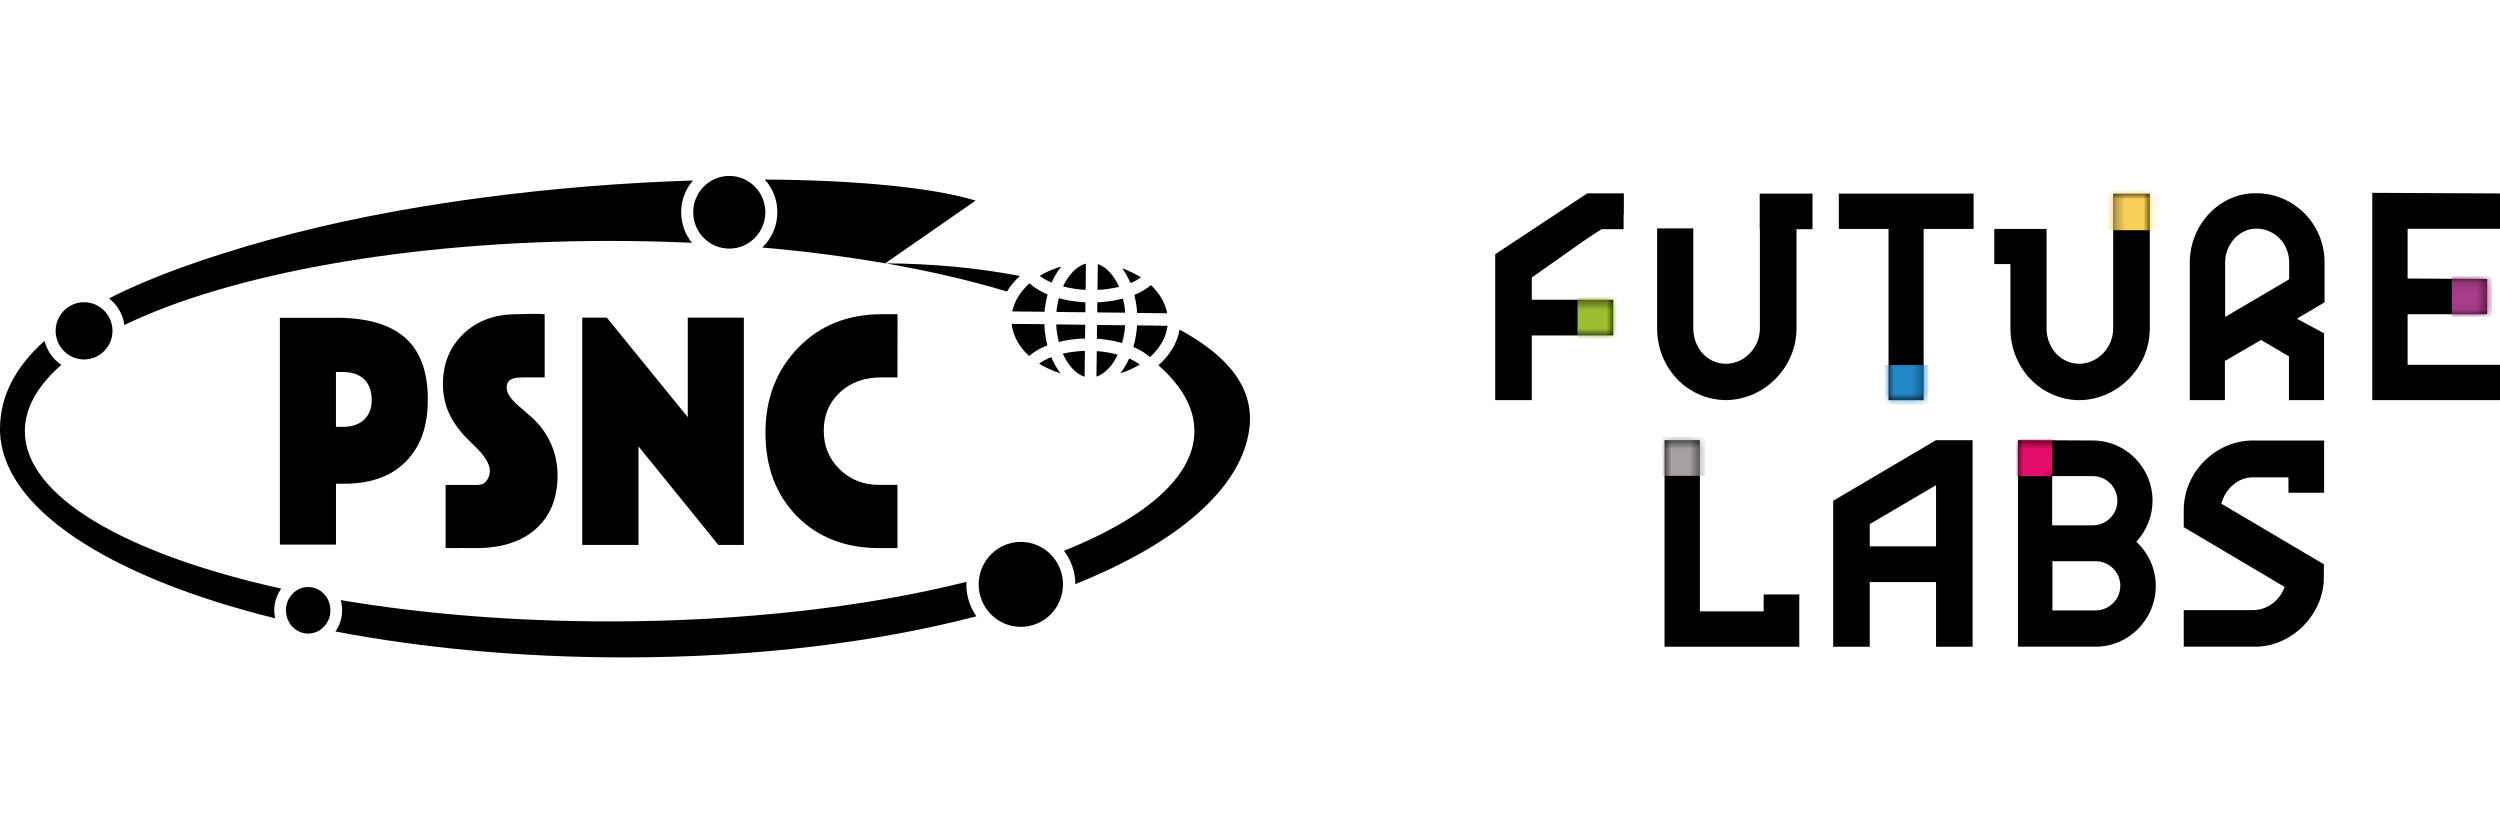 <svg width="270" height="90" viewBox="0 0 270 90" fill="none" xmlns="http://www.w3.org/2000/svg">
<path fill-rule="evenodd" clip-rule="evenodd" d="M48.124 59.197V52.373H50.619C51.297 52.373 51.929 52.425 52.267 52.2C52.692 51.836 52.907 51.379 52.907 50.829C52.907 50.104 52.328 49.186 51.167 48.071C50.768 47.694 50.469 47.393 50.255 47.169C49.431 46.295 48.825 45.397 48.426 44.475C48.032 43.549 47.836 42.55 47.836 41.484C47.836 39.287 48.572 37.479 50.04 36.063C51.515 34.648 53.42 33.938 55.75 33.938C56.57 33.938 57.781 33.838 58.824 33.938V40.762H56.448C55.198 40.762 54.715 41.091 54.719 41.869C54.727 42.558 55.275 43.248 56.394 44.17C56.842 44.551 57.187 44.856 57.432 45.076C58.337 45.898 59.031 46.848 59.506 47.919C59.981 48.985 60.215 50.128 60.215 51.347C60.215 53.792 59.441 55.709 57.889 57.104C56.333 58.499 54.183 59.193 51.431 59.193C50.569 59.177 49.319 59.193 48.124 59.193V59.197ZM36.282 46.102H37.002C37.995 46.102 38.765 45.846 39.317 45.333C39.869 44.819 40.141 44.106 40.141 43.192C40.141 42.221 39.869 41.472 39.321 40.955C38.78 40.433 37.995 40.177 36.968 40.177H36.282V46.106V46.102ZM30.223 34.319H36.316C39.65 34.319 42.134 35.037 43.762 36.484C45.387 37.928 46.204 40.145 46.204 43.12C46.204 46.094 45.41 48.235 43.835 49.843C42.256 51.443 40.045 52.241 37.198 52.241H36.285V58.816H30.227V34.323L30.223 34.319ZM62.882 58.852V34.307H65.542L74.28 45.056V34.307H80.335V58.852H77.579L68.957 48.207V58.852H62.886H62.882ZM96.925 59.197H95.047C91.357 59.197 88.371 58.078 86.091 55.769C83.811 53.455 82.669 50.453 82.669 46.752C82.669 43.051 83.853 39.968 86.218 37.539C88.586 35.113 91.594 33.934 95.25 33.934H96.933L96.925 40.758H95.189C93.353 40.758 91.859 41.299 90.701 42.382C89.544 43.468 88.965 44.844 88.965 46.515C88.965 48.187 89.54 49.566 90.686 50.689C91.832 51.808 93.261 52.369 94.982 52.369H96.925V59.193V59.197Z" fill="black"/>
<path fill-rule="evenodd" clip-rule="evenodd" d="M67.461 71C81.764 71 94.763 69.352 105.455 66.558C104.769 65.588 104.367 64.401 104.367 63.122C104.367 63.03 104.367 62.933 104.375 62.841C93.713 65.515 80.35 67.111 65.844 67.111C55.37 67.111 45.49 66.281 36.795 64.81C36.894 65.159 36.948 65.527 36.948 65.908C36.948 66.766 36.68 67.556 36.224 68.198C45.567 69.986 56.19 71 67.465 71H67.461ZM112.239 39.251C112.296 39.367 113.135 39.772 113.319 39.856C113.511 39.94 113.71 40.032 113.913 40.105C114.017 40.141 114.124 40.177 114.224 40.217C114.32 40.257 114.458 40.281 114.538 40.321C114.534 40.301 114.293 39.968 114.258 39.92C114.17 39.8 114.074 39.632 113.998 39.499C113.894 39.311 113.599 38.786 113.557 38.585C113.423 38.585 112.994 38.826 112.86 38.886C112.775 38.922 112.63 39.01 112.541 39.062C112.488 39.094 112.273 39.247 112.239 39.255V39.251ZM109.276 35.061C109.284 35.354 109.445 35.899 109.533 36.132C109.663 36.484 109.79 36.713 109.958 37.014C110.031 37.146 110.131 37.29 110.219 37.41C110.311 37.539 110.422 37.659 110.506 37.779C110.587 37.896 110.717 38.02 110.817 38.124C110.874 38.184 111.116 38.405 111.139 38.445C111.265 38.377 111.434 38.2 111.583 38.104C111.744 38 111.89 37.892 112.062 37.799C112.227 37.711 112.396 37.607 112.576 37.531C112.741 37.463 112.963 37.378 113.116 37.302C113.109 37.194 113.036 36.925 113.005 36.809C112.963 36.657 112.955 36.444 112.917 36.308C112.875 36.16 112.798 35.426 112.798 35.23V35.017L109.621 34.981H109.276V35.057V35.061ZM117.171 37.9C116.631 37.9 115.952 37.98 115.473 38.06C115.343 38.084 115.201 38.112 115.082 38.132C115.01 38.144 114.952 38.156 114.883 38.172C114.776 38.2 114.776 38.172 114.826 38.273C114.933 38.493 115.029 38.689 115.151 38.902C115.385 39.303 115.665 39.656 115.979 39.968C116.113 40.101 116.343 40.285 116.504 40.385C116.615 40.45 117.002 40.674 117.136 40.678L117.171 37.9ZM118.416 40.666C118.585 40.666 119.06 40.357 119.187 40.269C119.413 40.113 119.605 39.912 119.796 39.716C120.168 39.331 120.463 38.806 120.716 38.3C120.655 38.297 120.275 38.2 120.206 38.176C120.053 38.128 119.85 38.112 119.685 38.076C119.428 38.02 118.853 37.94 118.57 37.94H118.451L118.416 40.666ZM121 40.305C121.283 40.237 121.854 40.02 122.099 39.892C122.272 39.804 122.437 39.736 122.609 39.644C122.709 39.592 123.035 39.395 123.1 39.375C123.019 39.263 122.119 38.762 121.938 38.718C121.9 38.882 121.601 39.403 121.509 39.559C121.425 39.696 121.348 39.82 121.264 39.948C121.183 40.069 121.08 40.189 121.003 40.309L121 40.305ZM121.187 37.034C121.195 36.933 121.287 36.697 121.302 36.585C121.325 36.444 121.36 36.264 121.394 36.123C121.448 35.907 121.505 35.382 121.505 35.125L118.482 35.097L118.466 36.304V36.589C118.934 36.589 119.455 36.697 119.892 36.749C120.068 36.769 120.379 36.837 120.547 36.881C120.643 36.905 121.13 37.034 121.183 37.034H121.187ZM114.347 36.921C114.492 36.921 114.826 36.809 115.01 36.785C115.224 36.757 115.473 36.713 115.699 36.673C116.109 36.605 116.719 36.56 117.182 36.56L117.205 35.073L114.078 35.037C114.078 35.691 114.232 36.38 114.35 36.921H114.347ZM124.196 38.557C124.514 38.333 125.2 37.507 125.399 37.138C125.552 36.861 125.725 36.573 125.832 36.252C125.882 36.108 125.959 35.907 125.985 35.743C126.008 35.594 126.089 35.35 126.093 35.185L123.295 35.145H122.797C122.797 35.582 122.701 35.975 122.655 36.364C122.636 36.52 122.582 36.773 122.544 36.929C122.513 37.05 122.418 37.37 122.41 37.471C122.555 37.551 122.743 37.619 122.9 37.703C123.065 37.787 123.215 37.864 123.364 37.96C123.514 38.056 123.663 38.14 123.797 38.248C123.885 38.317 124.123 38.521 124.196 38.561V38.557ZM122.513 31.85C122.521 31.954 122.582 32.199 122.609 32.307C122.644 32.455 122.667 32.615 122.701 32.772C122.751 32.988 122.801 33.546 122.801 33.798L126.047 33.834C126.047 33.614 125.851 33.084 125.778 32.9C125.671 32.627 125.526 32.335 125.376 32.102C125.223 31.866 125.058 31.613 124.874 31.413C124.717 31.24 124.472 30.924 124.292 30.795C124.161 30.883 124.039 31.004 123.897 31.104C123.755 31.204 123.617 31.296 123.464 31.385C123.322 31.465 123.149 31.565 123 31.633C122.858 31.697 122.64 31.782 122.509 31.854L122.513 31.85ZM120.984 33.77H121.505V33.67C121.505 33.237 121.364 32.623 121.279 32.255C121.118 32.267 120.823 32.359 120.632 32.395C120.417 32.439 120.176 32.491 119.949 32.515C119.49 32.559 119.007 32.651 118.505 32.651V33.742H118.681L120.98 33.766L120.984 33.77ZM114.109 33.634V33.694L117.225 33.722V32.644C116.692 32.644 116.205 32.555 115.73 32.495C115.508 32.467 115.243 32.419 115.033 32.367C114.925 32.339 114.803 32.323 114.691 32.287C114.638 32.271 114.396 32.206 114.354 32.206C114.347 32.283 114.293 32.463 114.274 32.543C114.247 32.66 114.235 32.78 114.209 32.896C114.17 33.056 114.105 33.453 114.105 33.634H114.109ZM109.334 33.634L112.817 33.67V33.622C112.817 33.361 112.902 32.924 112.944 32.676C112.998 32.355 113.074 32.082 113.139 31.79C112.925 31.737 112.292 31.389 112.097 31.268C111.944 31.176 111.771 31.064 111.626 30.956C111.48 30.843 111.33 30.695 111.192 30.603C111.001 30.739 110.756 31.028 110.587 31.208C110.407 31.397 110.2 31.673 110.054 31.902C109.909 32.126 109.729 32.431 109.629 32.696C109.56 32.884 109.338 33.413 109.334 33.638V33.634ZM122.099 30.571C122.149 30.571 122.613 30.334 122.682 30.298C122.782 30.246 123.169 29.989 123.215 29.977C123.184 29.853 121.467 29.003 121.21 28.999C121.367 29.248 121.551 29.476 121.689 29.753C121.758 29.889 121.831 30.013 121.9 30.154C121.919 30.198 122.084 30.575 122.103 30.575L122.099 30.571ZM118.528 31.3C118.896 31.3 119.421 31.248 119.743 31.192C119.938 31.156 120.118 31.132 120.306 31.1C120.451 31.076 120.724 30.992 120.854 30.98C120.816 30.811 120.54 30.354 120.451 30.198C120.34 30.001 120.103 29.665 119.949 29.508C119.743 29.292 119.582 29.115 119.336 28.935C119.206 28.839 118.738 28.542 118.566 28.526L118.528 31.304V31.3ZM114.822 30.94C115.197 31.032 115.584 31.112 115.983 31.176C116.328 31.232 116.88 31.3 117.251 31.3L117.274 28.522V28.474C117.075 28.49 116.592 28.759 116.447 28.859C116.194 29.031 115.994 29.212 115.791 29.436C115.584 29.661 115.423 29.861 115.255 30.126C115.178 30.246 114.833 30.815 114.822 30.94ZM112.296 29.785C112.373 29.905 113.404 30.498 113.588 30.515C113.626 30.342 113.952 29.761 114.048 29.608C114.136 29.468 114.216 29.324 114.312 29.192C114.35 29.139 114.599 28.819 114.603 28.791C114.576 28.807 114.327 28.883 114.293 28.891C114.182 28.915 114.09 28.955 113.986 28.991C113.783 29.063 113.588 29.135 113.388 29.22C112.994 29.388 112.649 29.584 112.289 29.781L112.296 29.785ZM110.25 58.527C112.764 58.527 114.803 60.58 114.803 63.114C114.803 65.648 112.764 67.7 110.25 67.7C107.736 67.7 105.697 65.648 105.697 63.114C105.697 60.58 107.736 58.527 110.25 58.527ZM116.136 63.082C116.129 61.731 115.673 60.484 114.91 59.489C123.717 55.957 128.998 51.459 128.998 46.556C128.998 44.058 127.622 41.66 125.112 39.447C126.323 38.389 127.143 37.062 127.396 35.598C132.765 38.505 135.494 42.009 134.926 46.323C134.079 52.758 127.17 58.663 116.14 63.082H116.136ZM110.154 29.805C109.594 30.31 109.119 30.875 108.755 31.485C104.819 30.298 100.42 29.272 95.656 28.442C100.619 28.474 105.459 28.907 110.154 29.805ZM33.284 68.426C34.61 68.426 35.687 67.299 35.687 65.912C35.687 64.525 34.61 63.398 33.284 63.398C31.958 63.398 30.881 64.525 30.881 65.912C30.881 67.299 31.958 68.426 33.284 68.426ZM30.387 63.571C13.666 59.87 2.683 53.636 2.683 46.564C2.683 44.046 4.078 41.636 6.622 39.407C5.737 38.806 5.078 37.888 4.81 36.813C1.755 39.547 0 42.679 0 46.331C0 54.839 11.788 62.344 29.716 66.778C29.655 66.498 29.62 66.209 29.62 65.908C29.62 65.026 29.904 64.212 30.383 63.567L30.387 63.571ZM78.763 19C80.913 19 82.657 20.756 82.657 22.925C82.657 25.094 80.913 26.85 78.763 26.85C76.613 26.85 74.869 25.094 74.869 22.925C74.869 20.756 76.613 19 78.763 19ZM9.079 32.639C10.773 32.639 12.149 34.023 12.149 35.731C12.149 37.439 10.773 38.822 9.079 38.822C7.385 38.822 6.009 37.439 6.009 35.731C6.009 34.023 7.385 32.639 9.079 32.639ZM13.436 35.097C24.784 29.62 44.023 26.02 65.84 26.02C68.856 26.02 71.823 26.088 74.727 26.221C74.003 25.323 73.566 24.176 73.566 22.925C73.566 21.61 74.049 20.411 74.842 19.493C60.195 19.954 43.21 21.939 28.808 25.972C22.35 27.78 16.494 29.821 11.777 32.227C12.658 32.916 13.271 33.934 13.436 35.097ZM82.327 26.73C86.987 27.139 91.433 27.716 95.602 28.442L105.371 21.662C100.788 20.271 92.552 19.449 82.591 19.389C83.438 20.319 83.956 21.562 83.956 22.925C83.956 24.421 83.331 25.772 82.331 26.726L82.327 26.73Z" fill="black"/>
<path d="M198.594 24.725H203.962V43.215H207.753V24.725H213.148V20.909H198.594V24.725Z" fill="black"/>
<path d="M270 24.71V20.893L256.203 20.824V30.059V43.215H270V39.398H260.022V33.941H268.616V30.125L260.022 30.079V24.71H270Z" fill="black"/>
<path d="M219.267 40.916C219.351 41.005 219.436 41.089 219.52 41.174C220.824 42.419 222.57 43.188 224.515 43.215C228.665 43.215 232.179 39.702 232.179 35.471V20.916H228.222V35.471C228.222 35.601 228.215 35.732 228.203 35.859C228.011 37.78 226.411 39.287 224.542 39.287C223.804 39.287 223.127 39.045 222.566 38.634C222.474 38.564 222.381 38.491 222.297 38.414C221.52 37.715 221.028 36.654 221.028 35.471V24.725H215.383V28.522H217.125V35.471C217.125 37.6 217.936 39.521 219.263 40.92L219.267 40.916Z" fill="black"/>
<path d="M190.475 66.028H183.588V47.534H179.77V69.844H190.475H194.324V66.028V64.202H190.475V66.028Z" fill="black"/>
<path d="M230.764 58.561L230.717 58.518L230.76 58.472C231.863 57.25 232.475 55.69 232.475 54.08C232.475 50.494 229.579 47.573 226.022 47.573L217.939 47.531V69.84H226.341C229.914 69.84 232.825 66.893 232.825 63.265C232.825 61.489 232.075 59.775 230.767 58.557L230.764 58.561ZM221.635 51.424H226.022C227.487 51.424 228.679 52.615 228.679 54.08C228.679 55.544 227.487 56.735 226.022 56.735H221.635V51.424ZM226.338 65.928H221.662V60.613H226.338C227.803 60.613 228.995 61.804 228.995 63.269C228.995 64.733 227.776 65.924 226.338 65.924V65.928Z" fill="black"/>
<path d="M171.4 25.767L175.349 23.199V20.913H171.4V20.901L161.482 27.454V43.211H165.435V36.232H174.237V32.373H165.435V29.967L171.4 25.767Z" fill="black"/>
<path d="M175.35 20.901H171.4V24.752H175.35V20.901Z" fill="black"/>
<path d="M190.057 24.756H190.068V35.471C190.068 37.573 188.38 39.287 186.388 39.287C184.396 39.287 182.874 37.573 182.874 35.471V24.668H178.971V35.467C178.971 39.725 182.208 43.153 186.358 43.211C190.507 43.211 194.021 39.698 194.021 35.467V24.756H195.752V20.909H190.049V24.756H190.057Z" fill="black"/>
<path d="M209.092 47.534L197.982 54.087V69.844H201.932V62.865H209.092V69.844H213.041V47.542H209.092V47.534ZM209.092 59.006H201.932V56.6L209.092 52.4V59.006Z" fill="black"/>
<path d="M243.308 47.573C239.331 47.573 235.844 50.943 235.844 55.09V56.935L246.738 63.388C246.218 64.856 244.865 65.893 243.308 65.893H235.844V69.84H243.281C247.314 70.013 250.975 66.47 250.975 62.381V60.939L239.908 54.402C240.339 52.761 241.723 51.55 243.308 51.55H247.153V53.218H251.002V47.577H243.308V47.573Z" fill="black"/>
<path d="M243.718 20.87C239.761 20.786 236.496 24.245 236.496 28.338V43.215H240.288V38.983L244.191 36.716L247.205 38.487V43.215H250.997V35.997L248.063 34.421L251.051 32.65V28.338C251.051 24.218 247.786 20.897 243.718 20.87ZM247.232 30.163L240.315 34.229V28.341C240.315 26.351 241.864 24.69 243.691 24.69C245.683 24.69 247.232 26.351 247.232 28.341V30.167V30.163Z" fill="black"/>
<mask id="mask0_3033_17542" style="mask-type:luminance" maskUnits="userSpaceOnUse" x="198" y="20" width="16" height="24">
<path d="M198.592 24.725H203.96V43.215H207.751V24.725H213.146V20.909H198.592V24.725Z" fill="white"/>
</mask>
<g mask="url(#mask0_3033_17542)">
<path d="M208.245 39.429H203.473V43.676H208.245V39.429Z" fill="#2287C6"/>
</g>
<mask id="mask1_3033_17542" style="mask-type:luminance" maskUnits="userSpaceOnUse" x="256" y="20" width="14" height="24">
<path d="M269.994 24.709V20.893L256.197 20.824V30.059V43.215H269.994V39.398H260.016V33.941H268.61V30.125L260.016 30.078V24.709H269.994Z" fill="white"/>
</mask>
<g mask="url(#mask1_3033_17542)">
<path d="M269.146 29.848H264.793V34.198H269.146V29.848Z" fill="#A93D8A"/>
</g>
<mask id="mask2_3033_17542" style="mask-type:luminance" maskUnits="userSpaceOnUse" x="215" y="20" width="18" height="24">
<path d="M219.27 40.916C219.355 41.005 219.44 41.089 219.524 41.174C220.828 42.419 222.574 43.188 224.519 43.215C228.669 43.215 232.183 39.702 232.183 35.471V20.916H228.226V35.471C228.226 35.601 228.219 35.732 228.207 35.859C228.015 37.78 226.415 39.287 224.546 39.287C223.808 39.287 223.131 39.045 222.57 38.634C222.478 38.564 222.385 38.491 222.301 38.414C221.524 37.715 221.032 36.654 221.032 35.471V24.725H215.387V28.522H217.129V35.471C217.129 37.6 217.94 39.521 219.267 40.92L219.27 40.916Z" fill="white"/>
</mask>
<g mask="url(#mask2_3033_17542)">
<path d="M233.229 20.309H227.33V24.863H233.229V20.309Z" fill="#F6CE59"/>
</g>
<mask id="mask3_3033_17542" style="mask-type:luminance" maskUnits="userSpaceOnUse" x="179" y="47" width="16" height="23">
<path d="M190.473 66.028H183.586V47.534H179.768V69.844H190.473H194.322V66.028V64.202H190.473V66.028Z" fill="white"/>
</mask>
<g mask="url(#mask3_3033_17542)">
<path d="M184.139 47.215H179.482V51.393H184.139V47.215Z" fill="#A5A1A0"/>
</g>
<mask id="mask4_3033_17542" style="mask-type:luminance" maskUnits="userSpaceOnUse" x="217" y="47" width="16" height="23">
<path d="M230.764 58.561L230.717 58.518L230.76 58.472C231.863 57.25 232.475 55.69 232.475 54.08C232.475 50.494 229.579 47.573 226.022 47.573L217.939 47.531V69.84H226.341C229.914 69.84 232.825 66.893 232.825 63.265C232.825 61.489 232.075 59.775 230.767 58.557L230.764 58.561ZM221.635 51.424H226.022C227.487 51.424 228.679 52.615 228.679 54.08C228.679 55.544 227.487 56.735 226.022 56.735H221.635V51.424ZM226.338 65.928H221.662V60.613H226.338C227.803 60.613 228.995 61.804 228.995 63.269C228.995 64.733 227.776 65.924 226.338 65.924V65.928Z" fill="white"/>
</mask>
<g mask="url(#mask4_3033_17542)">
<path d="M221.634 47.45H217.77V51.424H221.634V47.45Z" fill="#E50E6A"/>
</g>
<mask id="mask5_3033_17542" style="mask-type:luminance" maskUnits="userSpaceOnUse" x="161" y="20" width="15" height="24">
<path d="M171.4 20.901L161.482 27.458V43.215H165.435V36.232H171.4L174.237 36.239V32.373H165.435V29.971L171.4 25.767L172.961 24.756H175.349V23.199V20.913V20.901H171.4Z" fill="white"/>
</mask>
<g mask="url(#mask5_3033_17542)">
<path d="M174.584 32.131H170.377V36.578H174.584V32.131Z" fill="#9CBF32"/>
</g>
</svg>

